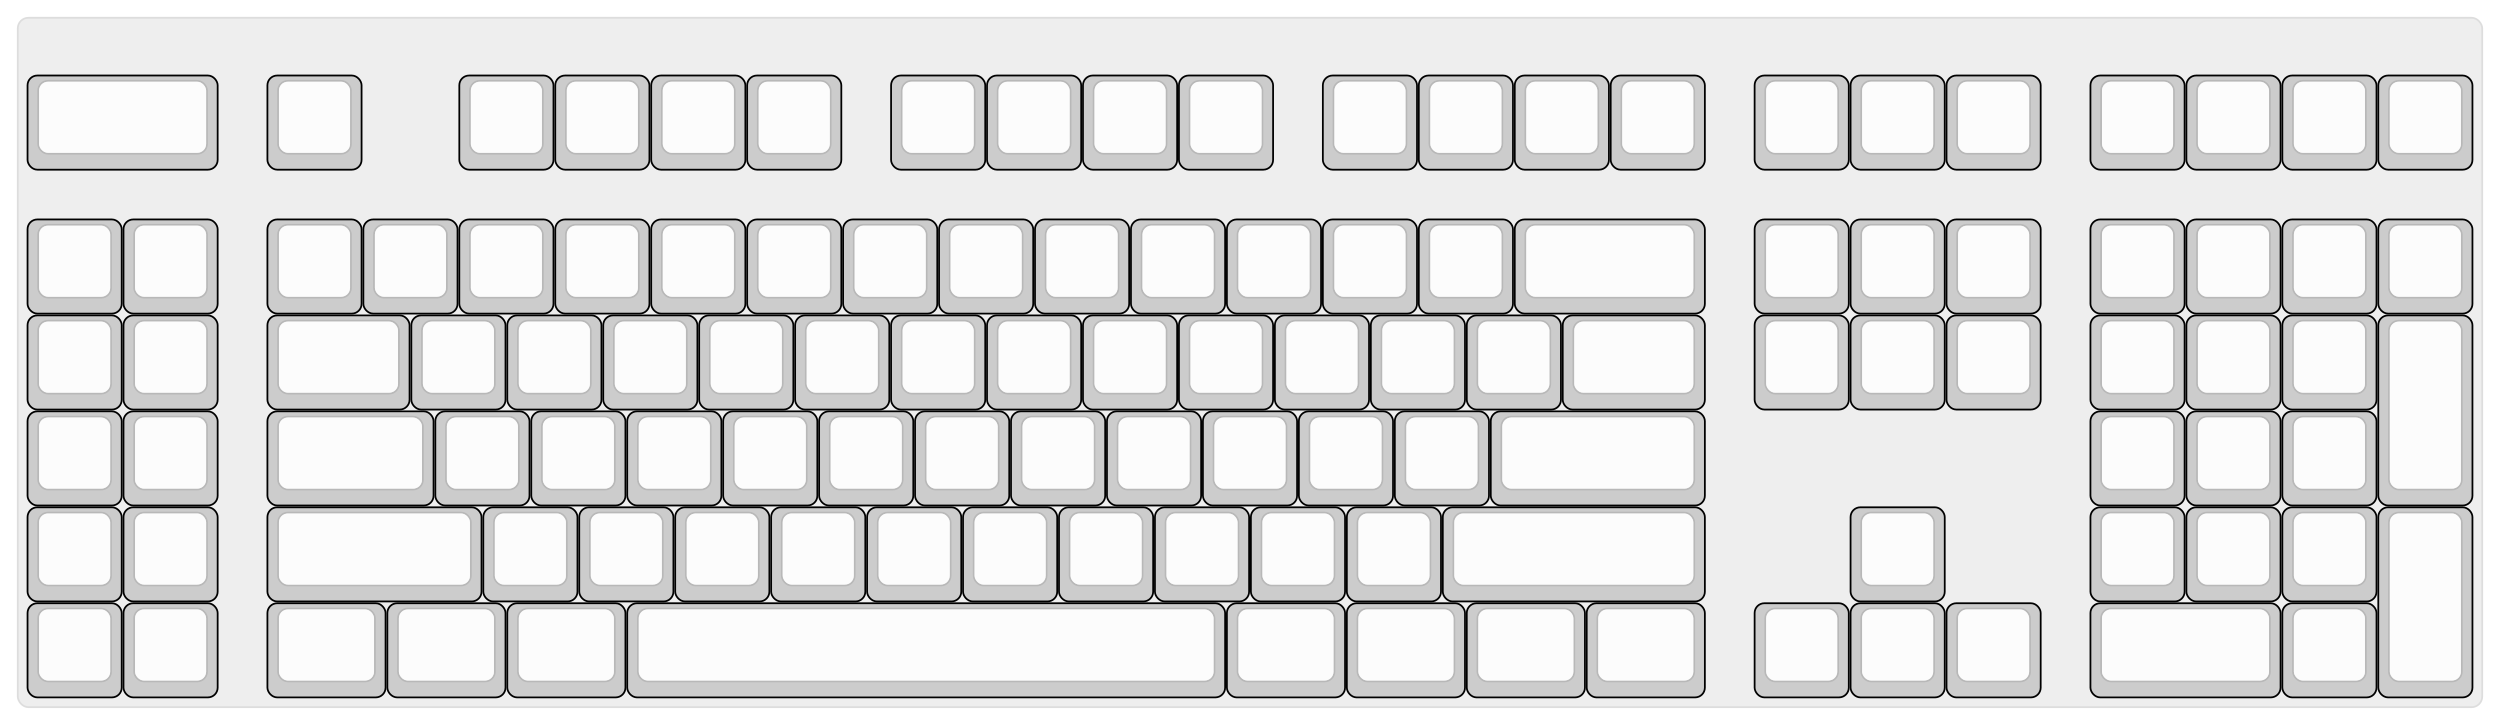 
  <svg width='1407px'
       height='408px'
       viewBox='0 0 1407 408'
       xmlns='http://www.w3.org/2000/svg'
       xmlns:xlink="http://www.w3.org/1999/xlink">

    <style type='text/css'>
    .keycap .border { stroke: black; stroke-width: 2; }
    .keycap .inner.border { stroke: rgba(0,0,0,.1); }
    </style>
    <defs>
      <linearGradient id="DCS">
        <stop offset="0%" stop-color="black" stop-opacity="0"/>
        <stop offset="40%" stop-color="black" stop-opacity="0.1"/>
        <stop offset="60%" stop-color="black" stop-opacity="0.1"/>
        <stop offset="100%" stop-color="black" stop-opacity="0"/>
      </linearGradient>
      <linearGradient id="SPACE" x1="0%" x2="0%" y1="0%" y2="100%">
        <stop offset="0%" stop-color="black" stop-opacity="0.1"/>
        <stop offset="20%" stop-color="black" stop-opacity="0.0"/>
        <stop offset="40%" stop-color="black" stop-opacity="0.0"/>
        <stop offset="100%" stop-color="black" stop-opacity="0.1"/>
      </linearGradient>
      <radialGradient id="DSA">
        <stop offset="0%" stop-color="black" stop-opacity="0.1"/>
        <stop offset="10%" stop-color="black" stop-opacity="0.1"/>
        <stop offset="100%" stop-color="black" stop-opacity="0"/>
      </radialGradient>
      <radialGradient id="SA" xlink:href="#DSA" />
    </defs>

    <g transform='translate(10,10)'>
      <rect width="1387" height="388"
            stroke="#ddd" stroke-width="1" fill="#eeeeee" rx="6"/>
      <g transform='translate(5,5)'>
        
  <g class='  keycap'
  >

  
    <!-- Outer Border -->
    <rect x="1" y="28"
          width="106" height="52"
          rx="5" fill="#cccccc" class="outer border"/>
    
    <!-- Outer Fill -->
    <rect x="1" y="28"
          width="106" height="52"
          rx="5" fill="#cccccc"/>
    

    
      <!-- Inner Border -->
      <rect x="7" y="31"
            width="94" height="40"
            rx="5" fill="#fcfcfc" class="inner border"/>
      
      <!-- Inner Fill -->
      <rect x="7" y="31"
            width="94" height="40"
            rx="5" fill="#fcfcfc"/>
      
      

     
   
  </g>

  <g class='  keycap'
  >

  
    <!-- Outer Border -->
    <rect x="136" y="28"
          width="52" height="52"
          rx="5" fill="#cccccc" class="outer border"/>
    
    <!-- Outer Fill -->
    <rect x="136" y="28"
          width="52" height="52"
          rx="5" fill="#cccccc"/>
    

    
      <!-- Inner Border -->
      <rect x="142" y="31"
            width="40" height="40"
            rx="5" fill="#fcfcfc" class="inner border"/>
      
      <!-- Inner Fill -->
      <rect x="142" y="31"
            width="40" height="40"
            rx="5" fill="#fcfcfc"/>
      
      

     
   
  </g>

  <g class='  keycap'
  >

  
    <!-- Outer Border -->
    <rect x="244" y="28"
          width="52" height="52"
          rx="5" fill="#cccccc" class="outer border"/>
    
    <!-- Outer Fill -->
    <rect x="244" y="28"
          width="52" height="52"
          rx="5" fill="#cccccc"/>
    

    
      <!-- Inner Border -->
      <rect x="250" y="31"
            width="40" height="40"
            rx="5" fill="#fcfcfc" class="inner border"/>
      
      <!-- Inner Fill -->
      <rect x="250" y="31"
            width="40" height="40"
            rx="5" fill="#fcfcfc"/>
      
      

     
   
  </g>

  <g class='  keycap'
  >

  
    <!-- Outer Border -->
    <rect x="298" y="28"
          width="52" height="52"
          rx="5" fill="#cccccc" class="outer border"/>
    
    <!-- Outer Fill -->
    <rect x="298" y="28"
          width="52" height="52"
          rx="5" fill="#cccccc"/>
    

    
      <!-- Inner Border -->
      <rect x="304" y="31"
            width="40" height="40"
            rx="5" fill="#fcfcfc" class="inner border"/>
      
      <!-- Inner Fill -->
      <rect x="304" y="31"
            width="40" height="40"
            rx="5" fill="#fcfcfc"/>
      
      

     
   
  </g>

  <g class='  keycap'
  >

  
    <!-- Outer Border -->
    <rect x="352" y="28"
          width="52" height="52"
          rx="5" fill="#cccccc" class="outer border"/>
    
    <!-- Outer Fill -->
    <rect x="352" y="28"
          width="52" height="52"
          rx="5" fill="#cccccc"/>
    

    
      <!-- Inner Border -->
      <rect x="358" y="31"
            width="40" height="40"
            rx="5" fill="#fcfcfc" class="inner border"/>
      
      <!-- Inner Fill -->
      <rect x="358" y="31"
            width="40" height="40"
            rx="5" fill="#fcfcfc"/>
      
      

     
   
  </g>

  <g class='  keycap'
  >

  
    <!-- Outer Border -->
    <rect x="406" y="28"
          width="52" height="52"
          rx="5" fill="#cccccc" class="outer border"/>
    
    <!-- Outer Fill -->
    <rect x="406" y="28"
          width="52" height="52"
          rx="5" fill="#cccccc"/>
    

    
      <!-- Inner Border -->
      <rect x="412" y="31"
            width="40" height="40"
            rx="5" fill="#fcfcfc" class="inner border"/>
      
      <!-- Inner Fill -->
      <rect x="412" y="31"
            width="40" height="40"
            rx="5" fill="#fcfcfc"/>
      
      

     
   
  </g>

  <g class='  keycap'
  >

  
    <!-- Outer Border -->
    <rect x="487" y="28"
          width="52" height="52"
          rx="5" fill="#cccccc" class="outer border"/>
    
    <!-- Outer Fill -->
    <rect x="487" y="28"
          width="52" height="52"
          rx="5" fill="#cccccc"/>
    

    
      <!-- Inner Border -->
      <rect x="493" y="31"
            width="40" height="40"
            rx="5" fill="#fcfcfc" class="inner border"/>
      
      <!-- Inner Fill -->
      <rect x="493" y="31"
            width="40" height="40"
            rx="5" fill="#fcfcfc"/>
      
      

     
   
  </g>

  <g class='  keycap'
  >

  
    <!-- Outer Border -->
    <rect x="541" y="28"
          width="52" height="52"
          rx="5" fill="#cccccc" class="outer border"/>
    
    <!-- Outer Fill -->
    <rect x="541" y="28"
          width="52" height="52"
          rx="5" fill="#cccccc"/>
    

    
      <!-- Inner Border -->
      <rect x="547" y="31"
            width="40" height="40"
            rx="5" fill="#fcfcfc" class="inner border"/>
      
      <!-- Inner Fill -->
      <rect x="547" y="31"
            width="40" height="40"
            rx="5" fill="#fcfcfc"/>
      
      

     
   
  </g>

  <g class='  keycap'
  >

  
    <!-- Outer Border -->
    <rect x="595" y="28"
          width="52" height="52"
          rx="5" fill="#cccccc" class="outer border"/>
    
    <!-- Outer Fill -->
    <rect x="595" y="28"
          width="52" height="52"
          rx="5" fill="#cccccc"/>
    

    
      <!-- Inner Border -->
      <rect x="601" y="31"
            width="40" height="40"
            rx="5" fill="#fcfcfc" class="inner border"/>
      
      <!-- Inner Fill -->
      <rect x="601" y="31"
            width="40" height="40"
            rx="5" fill="#fcfcfc"/>
      
      

     
   
  </g>

  <g class='  keycap'
  >

  
    <!-- Outer Border -->
    <rect x="649" y="28"
          width="52" height="52"
          rx="5" fill="#cccccc" class="outer border"/>
    
    <!-- Outer Fill -->
    <rect x="649" y="28"
          width="52" height="52"
          rx="5" fill="#cccccc"/>
    

    
      <!-- Inner Border -->
      <rect x="655" y="31"
            width="40" height="40"
            rx="5" fill="#fcfcfc" class="inner border"/>
      
      <!-- Inner Fill -->
      <rect x="655" y="31"
            width="40" height="40"
            rx="5" fill="#fcfcfc"/>
      
      

     
   
  </g>

  <g class='  keycap'
  >

  
    <!-- Outer Border -->
    <rect x="730" y="28"
          width="52" height="52"
          rx="5" fill="#cccccc" class="outer border"/>
    
    <!-- Outer Fill -->
    <rect x="730" y="28"
          width="52" height="52"
          rx="5" fill="#cccccc"/>
    

    
      <!-- Inner Border -->
      <rect x="736" y="31"
            width="40" height="40"
            rx="5" fill="#fcfcfc" class="inner border"/>
      
      <!-- Inner Fill -->
      <rect x="736" y="31"
            width="40" height="40"
            rx="5" fill="#fcfcfc"/>
      
      

     
   
  </g>

  <g class='  keycap'
  >

  
    <!-- Outer Border -->
    <rect x="784" y="28"
          width="52" height="52"
          rx="5" fill="#cccccc" class="outer border"/>
    
    <!-- Outer Fill -->
    <rect x="784" y="28"
          width="52" height="52"
          rx="5" fill="#cccccc"/>
    

    
      <!-- Inner Border -->
      <rect x="790" y="31"
            width="40" height="40"
            rx="5" fill="#fcfcfc" class="inner border"/>
      
      <!-- Inner Fill -->
      <rect x="790" y="31"
            width="40" height="40"
            rx="5" fill="#fcfcfc"/>
      
      

     
   
  </g>

  <g class='  keycap'
  >

  
    <!-- Outer Border -->
    <rect x="838" y="28"
          width="52" height="52"
          rx="5" fill="#cccccc" class="outer border"/>
    
    <!-- Outer Fill -->
    <rect x="838" y="28"
          width="52" height="52"
          rx="5" fill="#cccccc"/>
    

    
      <!-- Inner Border -->
      <rect x="844" y="31"
            width="40" height="40"
            rx="5" fill="#fcfcfc" class="inner border"/>
      
      <!-- Inner Fill -->
      <rect x="844" y="31"
            width="40" height="40"
            rx="5" fill="#fcfcfc"/>
      
      

     
   
  </g>

  <g class='  keycap'
  >

  
    <!-- Outer Border -->
    <rect x="892" y="28"
          width="52" height="52"
          rx="5" fill="#cccccc" class="outer border"/>
    
    <!-- Outer Fill -->
    <rect x="892" y="28"
          width="52" height="52"
          rx="5" fill="#cccccc"/>
    

    
      <!-- Inner Border -->
      <rect x="898" y="31"
            width="40" height="40"
            rx="5" fill="#fcfcfc" class="inner border"/>
      
      <!-- Inner Fill -->
      <rect x="898" y="31"
            width="40" height="40"
            rx="5" fill="#fcfcfc"/>
      
      

     
   
  </g>

  <g class='  keycap'
  >

  
    <!-- Outer Border -->
    <rect x="973" y="28"
          width="52" height="52"
          rx="5" fill="#cccccc" class="outer border"/>
    
    <!-- Outer Fill -->
    <rect x="973" y="28"
          width="52" height="52"
          rx="5" fill="#cccccc"/>
    

    
      <!-- Inner Border -->
      <rect x="979" y="31"
            width="40" height="40"
            rx="5" fill="#fcfcfc" class="inner border"/>
      
      <!-- Inner Fill -->
      <rect x="979" y="31"
            width="40" height="40"
            rx="5" fill="#fcfcfc"/>
      
      

     
   
  </g>

  <g class='  keycap'
  >

  
    <!-- Outer Border -->
    <rect x="1027" y="28"
          width="52" height="52"
          rx="5" fill="#cccccc" class="outer border"/>
    
    <!-- Outer Fill -->
    <rect x="1027" y="28"
          width="52" height="52"
          rx="5" fill="#cccccc"/>
    

    
      <!-- Inner Border -->
      <rect x="1033" y="31"
            width="40" height="40"
            rx="5" fill="#fcfcfc" class="inner border"/>
      
      <!-- Inner Fill -->
      <rect x="1033" y="31"
            width="40" height="40"
            rx="5" fill="#fcfcfc"/>
      
      

     
   
  </g>

  <g class='  keycap'
  >

  
    <!-- Outer Border -->
    <rect x="1081" y="28"
          width="52" height="52"
          rx="5" fill="#cccccc" class="outer border"/>
    
    <!-- Outer Fill -->
    <rect x="1081" y="28"
          width="52" height="52"
          rx="5" fill="#cccccc"/>
    

    
      <!-- Inner Border -->
      <rect x="1087" y="31"
            width="40" height="40"
            rx="5" fill="#fcfcfc" class="inner border"/>
      
      <!-- Inner Fill -->
      <rect x="1087" y="31"
            width="40" height="40"
            rx="5" fill="#fcfcfc"/>
      
      

     
   
  </g>

  <g class='  keycap'
  >

  
    <!-- Outer Border -->
    <rect x="1162" y="28"
          width="52" height="52"
          rx="5" fill="#cccccc" class="outer border"/>
    
    <!-- Outer Fill -->
    <rect x="1162" y="28"
          width="52" height="52"
          rx="5" fill="#cccccc"/>
    

    
      <!-- Inner Border -->
      <rect x="1168" y="31"
            width="40" height="40"
            rx="5" fill="#fcfcfc" class="inner border"/>
      
      <!-- Inner Fill -->
      <rect x="1168" y="31"
            width="40" height="40"
            rx="5" fill="#fcfcfc"/>
      
      

     
   
  </g>

  <g class='  keycap'
  >

  
    <!-- Outer Border -->
    <rect x="1216" y="28"
          width="52" height="52"
          rx="5" fill="#cccccc" class="outer border"/>
    
    <!-- Outer Fill -->
    <rect x="1216" y="28"
          width="52" height="52"
          rx="5" fill="#cccccc"/>
    

    
      <!-- Inner Border -->
      <rect x="1222" y="31"
            width="40" height="40"
            rx="5" fill="#fcfcfc" class="inner border"/>
      
      <!-- Inner Fill -->
      <rect x="1222" y="31"
            width="40" height="40"
            rx="5" fill="#fcfcfc"/>
      
      

     
   
  </g>

  <g class='  keycap'
  >

  
    <!-- Outer Border -->
    <rect x="1270" y="28"
          width="52" height="52"
          rx="5" fill="#cccccc" class="outer border"/>
    
    <!-- Outer Fill -->
    <rect x="1270" y="28"
          width="52" height="52"
          rx="5" fill="#cccccc"/>
    

    
      <!-- Inner Border -->
      <rect x="1276" y="31"
            width="40" height="40"
            rx="5" fill="#fcfcfc" class="inner border"/>
      
      <!-- Inner Fill -->
      <rect x="1276" y="31"
            width="40" height="40"
            rx="5" fill="#fcfcfc"/>
      
      

     
   
  </g>

  <g class='  keycap'
  >

  
    <!-- Outer Border -->
    <rect x="1324" y="28"
          width="52" height="52"
          rx="5" fill="#cccccc" class="outer border"/>
    
    <!-- Outer Fill -->
    <rect x="1324" y="28"
          width="52" height="52"
          rx="5" fill="#cccccc"/>
    

    
      <!-- Inner Border -->
      <rect x="1330" y="31"
            width="40" height="40"
            rx="5" fill="#fcfcfc" class="inner border"/>
      
      <!-- Inner Fill -->
      <rect x="1330" y="31"
            width="40" height="40"
            rx="5" fill="#fcfcfc"/>
      
      

     
   
  </g>

  <g class='  keycap'
  >

  
    <!-- Outer Border -->
    <rect x="1" y="109"
          width="52" height="52"
          rx="5" fill="#cccccc" class="outer border"/>
    
    <!-- Outer Fill -->
    <rect x="1" y="109"
          width="52" height="52"
          rx="5" fill="#cccccc"/>
    

    
      <!-- Inner Border -->
      <rect x="7" y="112"
            width="40" height="40"
            rx="5" fill="#fcfcfc" class="inner border"/>
      
      <!-- Inner Fill -->
      <rect x="7" y="112"
            width="40" height="40"
            rx="5" fill="#fcfcfc"/>
      
      

     
   
  </g>

  <g class='  keycap'
  >

  
    <!-- Outer Border -->
    <rect x="55" y="109"
          width="52" height="52"
          rx="5" fill="#cccccc" class="outer border"/>
    
    <!-- Outer Fill -->
    <rect x="55" y="109"
          width="52" height="52"
          rx="5" fill="#cccccc"/>
    

    
      <!-- Inner Border -->
      <rect x="61" y="112"
            width="40" height="40"
            rx="5" fill="#fcfcfc" class="inner border"/>
      
      <!-- Inner Fill -->
      <rect x="61" y="112"
            width="40" height="40"
            rx="5" fill="#fcfcfc"/>
      
      

     
   
  </g>

  <g class='  keycap'
  >

  
    <!-- Outer Border -->
    <rect x="136" y="109"
          width="52" height="52"
          rx="5" fill="#cccccc" class="outer border"/>
    
    <!-- Outer Fill -->
    <rect x="136" y="109"
          width="52" height="52"
          rx="5" fill="#cccccc"/>
    

    
      <!-- Inner Border -->
      <rect x="142" y="112"
            width="40" height="40"
            rx="5" fill="#fcfcfc" class="inner border"/>
      
      <!-- Inner Fill -->
      <rect x="142" y="112"
            width="40" height="40"
            rx="5" fill="#fcfcfc"/>
      
      

     
   
  </g>

  <g class='  keycap'
  >

  
    <!-- Outer Border -->
    <rect x="190" y="109"
          width="52" height="52"
          rx="5" fill="#cccccc" class="outer border"/>
    
    <!-- Outer Fill -->
    <rect x="190" y="109"
          width="52" height="52"
          rx="5" fill="#cccccc"/>
    

    
      <!-- Inner Border -->
      <rect x="196" y="112"
            width="40" height="40"
            rx="5" fill="#fcfcfc" class="inner border"/>
      
      <!-- Inner Fill -->
      <rect x="196" y="112"
            width="40" height="40"
            rx="5" fill="#fcfcfc"/>
      
      

     
   
  </g>

  <g class='  keycap'
  >

  
    <!-- Outer Border -->
    <rect x="244" y="109"
          width="52" height="52"
          rx="5" fill="#cccccc" class="outer border"/>
    
    <!-- Outer Fill -->
    <rect x="244" y="109"
          width="52" height="52"
          rx="5" fill="#cccccc"/>
    

    
      <!-- Inner Border -->
      <rect x="250" y="112"
            width="40" height="40"
            rx="5" fill="#fcfcfc" class="inner border"/>
      
      <!-- Inner Fill -->
      <rect x="250" y="112"
            width="40" height="40"
            rx="5" fill="#fcfcfc"/>
      
      

     
   
  </g>

  <g class='  keycap'
  >

  
    <!-- Outer Border -->
    <rect x="298" y="109"
          width="52" height="52"
          rx="5" fill="#cccccc" class="outer border"/>
    
    <!-- Outer Fill -->
    <rect x="298" y="109"
          width="52" height="52"
          rx="5" fill="#cccccc"/>
    

    
      <!-- Inner Border -->
      <rect x="304" y="112"
            width="40" height="40"
            rx="5" fill="#fcfcfc" class="inner border"/>
      
      <!-- Inner Fill -->
      <rect x="304" y="112"
            width="40" height="40"
            rx="5" fill="#fcfcfc"/>
      
      

     
   
  </g>

  <g class='  keycap'
  >

  
    <!-- Outer Border -->
    <rect x="352" y="109"
          width="52" height="52"
          rx="5" fill="#cccccc" class="outer border"/>
    
    <!-- Outer Fill -->
    <rect x="352" y="109"
          width="52" height="52"
          rx="5" fill="#cccccc"/>
    

    
      <!-- Inner Border -->
      <rect x="358" y="112"
            width="40" height="40"
            rx="5" fill="#fcfcfc" class="inner border"/>
      
      <!-- Inner Fill -->
      <rect x="358" y="112"
            width="40" height="40"
            rx="5" fill="#fcfcfc"/>
      
      

     
   
  </g>

  <g class='  keycap'
  >

  
    <!-- Outer Border -->
    <rect x="406" y="109"
          width="52" height="52"
          rx="5" fill="#cccccc" class="outer border"/>
    
    <!-- Outer Fill -->
    <rect x="406" y="109"
          width="52" height="52"
          rx="5" fill="#cccccc"/>
    

    
      <!-- Inner Border -->
      <rect x="412" y="112"
            width="40" height="40"
            rx="5" fill="#fcfcfc" class="inner border"/>
      
      <!-- Inner Fill -->
      <rect x="412" y="112"
            width="40" height="40"
            rx="5" fill="#fcfcfc"/>
      
      

     
   
  </g>

  <g class='  keycap'
  >

  
    <!-- Outer Border -->
    <rect x="460" y="109"
          width="52" height="52"
          rx="5" fill="#cccccc" class="outer border"/>
    
    <!-- Outer Fill -->
    <rect x="460" y="109"
          width="52" height="52"
          rx="5" fill="#cccccc"/>
    

    
      <!-- Inner Border -->
      <rect x="466" y="112"
            width="40" height="40"
            rx="5" fill="#fcfcfc" class="inner border"/>
      
      <!-- Inner Fill -->
      <rect x="466" y="112"
            width="40" height="40"
            rx="5" fill="#fcfcfc"/>
      
      

     
   
  </g>

  <g class='  keycap'
  >

  
    <!-- Outer Border -->
    <rect x="514" y="109"
          width="52" height="52"
          rx="5" fill="#cccccc" class="outer border"/>
    
    <!-- Outer Fill -->
    <rect x="514" y="109"
          width="52" height="52"
          rx="5" fill="#cccccc"/>
    

    
      <!-- Inner Border -->
      <rect x="520" y="112"
            width="40" height="40"
            rx="5" fill="#fcfcfc" class="inner border"/>
      
      <!-- Inner Fill -->
      <rect x="520" y="112"
            width="40" height="40"
            rx="5" fill="#fcfcfc"/>
      
      

     
   
  </g>

  <g class='  keycap'
  >

  
    <!-- Outer Border -->
    <rect x="568" y="109"
          width="52" height="52"
          rx="5" fill="#cccccc" class="outer border"/>
    
    <!-- Outer Fill -->
    <rect x="568" y="109"
          width="52" height="52"
          rx="5" fill="#cccccc"/>
    

    
      <!-- Inner Border -->
      <rect x="574" y="112"
            width="40" height="40"
            rx="5" fill="#fcfcfc" class="inner border"/>
      
      <!-- Inner Fill -->
      <rect x="574" y="112"
            width="40" height="40"
            rx="5" fill="#fcfcfc"/>
      
      

     
   
  </g>

  <g class='  keycap'
  >

  
    <!-- Outer Border -->
    <rect x="622" y="109"
          width="52" height="52"
          rx="5" fill="#cccccc" class="outer border"/>
    
    <!-- Outer Fill -->
    <rect x="622" y="109"
          width="52" height="52"
          rx="5" fill="#cccccc"/>
    

    
      <!-- Inner Border -->
      <rect x="628" y="112"
            width="40" height="40"
            rx="5" fill="#fcfcfc" class="inner border"/>
      
      <!-- Inner Fill -->
      <rect x="628" y="112"
            width="40" height="40"
            rx="5" fill="#fcfcfc"/>
      
      

     
   
  </g>

  <g class='  keycap'
  >

  
    <!-- Outer Border -->
    <rect x="676" y="109"
          width="52" height="52"
          rx="5" fill="#cccccc" class="outer border"/>
    
    <!-- Outer Fill -->
    <rect x="676" y="109"
          width="52" height="52"
          rx="5" fill="#cccccc"/>
    

    
      <!-- Inner Border -->
      <rect x="682" y="112"
            width="40" height="40"
            rx="5" fill="#fcfcfc" class="inner border"/>
      
      <!-- Inner Fill -->
      <rect x="682" y="112"
            width="40" height="40"
            rx="5" fill="#fcfcfc"/>
      
      

     
   
  </g>

  <g class='  keycap'
  >

  
    <!-- Outer Border -->
    <rect x="730" y="109"
          width="52" height="52"
          rx="5" fill="#cccccc" class="outer border"/>
    
    <!-- Outer Fill -->
    <rect x="730" y="109"
          width="52" height="52"
          rx="5" fill="#cccccc"/>
    

    
      <!-- Inner Border -->
      <rect x="736" y="112"
            width="40" height="40"
            rx="5" fill="#fcfcfc" class="inner border"/>
      
      <!-- Inner Fill -->
      <rect x="736" y="112"
            width="40" height="40"
            rx="5" fill="#fcfcfc"/>
      
      

     
   
  </g>

  <g class='  keycap'
  >

  
    <!-- Outer Border -->
    <rect x="784" y="109"
          width="52" height="52"
          rx="5" fill="#cccccc" class="outer border"/>
    
    <!-- Outer Fill -->
    <rect x="784" y="109"
          width="52" height="52"
          rx="5" fill="#cccccc"/>
    

    
      <!-- Inner Border -->
      <rect x="790" y="112"
            width="40" height="40"
            rx="5" fill="#fcfcfc" class="inner border"/>
      
      <!-- Inner Fill -->
      <rect x="790" y="112"
            width="40" height="40"
            rx="5" fill="#fcfcfc"/>
      
      

     
   
  </g>

  <g class='  keycap'
  >

  
    <!-- Outer Border -->
    <rect x="838" y="109"
          width="106" height="52"
          rx="5" fill="#cccccc" class="outer border"/>
    
    <!-- Outer Fill -->
    <rect x="838" y="109"
          width="106" height="52"
          rx="5" fill="#cccccc"/>
    

    
      <!-- Inner Border -->
      <rect x="844" y="112"
            width="94" height="40"
            rx="5" fill="#fcfcfc" class="inner border"/>
      
      <!-- Inner Fill -->
      <rect x="844" y="112"
            width="94" height="40"
            rx="5" fill="#fcfcfc"/>
      
      

     
   
  </g>

  <g class='  keycap'
  >

  
    <!-- Outer Border -->
    <rect x="973" y="109"
          width="52" height="52"
          rx="5" fill="#cccccc" class="outer border"/>
    
    <!-- Outer Fill -->
    <rect x="973" y="109"
          width="52" height="52"
          rx="5" fill="#cccccc"/>
    

    
      <!-- Inner Border -->
      <rect x="979" y="112"
            width="40" height="40"
            rx="5" fill="#fcfcfc" class="inner border"/>
      
      <!-- Inner Fill -->
      <rect x="979" y="112"
            width="40" height="40"
            rx="5" fill="#fcfcfc"/>
      
      

     
   
  </g>

  <g class='  keycap'
  >

  
    <!-- Outer Border -->
    <rect x="1027" y="109"
          width="52" height="52"
          rx="5" fill="#cccccc" class="outer border"/>
    
    <!-- Outer Fill -->
    <rect x="1027" y="109"
          width="52" height="52"
          rx="5" fill="#cccccc"/>
    

    
      <!-- Inner Border -->
      <rect x="1033" y="112"
            width="40" height="40"
            rx="5" fill="#fcfcfc" class="inner border"/>
      
      <!-- Inner Fill -->
      <rect x="1033" y="112"
            width="40" height="40"
            rx="5" fill="#fcfcfc"/>
      
      

     
   
  </g>

  <g class='  keycap'
  >

  
    <!-- Outer Border -->
    <rect x="1081" y="109"
          width="52" height="52"
          rx="5" fill="#cccccc" class="outer border"/>
    
    <!-- Outer Fill -->
    <rect x="1081" y="109"
          width="52" height="52"
          rx="5" fill="#cccccc"/>
    

    
      <!-- Inner Border -->
      <rect x="1087" y="112"
            width="40" height="40"
            rx="5" fill="#fcfcfc" class="inner border"/>
      
      <!-- Inner Fill -->
      <rect x="1087" y="112"
            width="40" height="40"
            rx="5" fill="#fcfcfc"/>
      
      

     
   
  </g>

  <g class='  keycap'
  >

  
    <!-- Outer Border -->
    <rect x="1162" y="109"
          width="52" height="52"
          rx="5" fill="#cccccc" class="outer border"/>
    
    <!-- Outer Fill -->
    <rect x="1162" y="109"
          width="52" height="52"
          rx="5" fill="#cccccc"/>
    

    
      <!-- Inner Border -->
      <rect x="1168" y="112"
            width="40" height="40"
            rx="5" fill="#fcfcfc" class="inner border"/>
      
      <!-- Inner Fill -->
      <rect x="1168" y="112"
            width="40" height="40"
            rx="5" fill="#fcfcfc"/>
      
      

     
   
  </g>

  <g class='  keycap'
  >

  
    <!-- Outer Border -->
    <rect x="1216" y="109"
          width="52" height="52"
          rx="5" fill="#cccccc" class="outer border"/>
    
    <!-- Outer Fill -->
    <rect x="1216" y="109"
          width="52" height="52"
          rx="5" fill="#cccccc"/>
    

    
      <!-- Inner Border -->
      <rect x="1222" y="112"
            width="40" height="40"
            rx="5" fill="#fcfcfc" class="inner border"/>
      
      <!-- Inner Fill -->
      <rect x="1222" y="112"
            width="40" height="40"
            rx="5" fill="#fcfcfc"/>
      
      

     
   
  </g>

  <g class='  keycap'
  >

  
    <!-- Outer Border -->
    <rect x="1270" y="109"
          width="52" height="52"
          rx="5" fill="#cccccc" class="outer border"/>
    
    <!-- Outer Fill -->
    <rect x="1270" y="109"
          width="52" height="52"
          rx="5" fill="#cccccc"/>
    

    
      <!-- Inner Border -->
      <rect x="1276" y="112"
            width="40" height="40"
            rx="5" fill="#fcfcfc" class="inner border"/>
      
      <!-- Inner Fill -->
      <rect x="1276" y="112"
            width="40" height="40"
            rx="5" fill="#fcfcfc"/>
      
      

     
   
  </g>

  <g class='  keycap'
  >

  
    <!-- Outer Border -->
    <rect x="1324" y="109"
          width="52" height="52"
          rx="5" fill="#cccccc" class="outer border"/>
    
    <!-- Outer Fill -->
    <rect x="1324" y="109"
          width="52" height="52"
          rx="5" fill="#cccccc"/>
    

    
      <!-- Inner Border -->
      <rect x="1330" y="112"
            width="40" height="40"
            rx="5" fill="#fcfcfc" class="inner border"/>
      
      <!-- Inner Fill -->
      <rect x="1330" y="112"
            width="40" height="40"
            rx="5" fill="#fcfcfc"/>
      
      

     
   
  </g>

  <g class='  keycap'
  >

  
    <!-- Outer Border -->
    <rect x="1" y="163"
          width="52" height="52"
          rx="5" fill="#cccccc" class="outer border"/>
    
    <!-- Outer Fill -->
    <rect x="1" y="163"
          width="52" height="52"
          rx="5" fill="#cccccc"/>
    

    
      <!-- Inner Border -->
      <rect x="7" y="166"
            width="40" height="40"
            rx="5" fill="#fcfcfc" class="inner border"/>
      
      <!-- Inner Fill -->
      <rect x="7" y="166"
            width="40" height="40"
            rx="5" fill="#fcfcfc"/>
      
      

     
   
  </g>

  <g class='  keycap'
  >

  
    <!-- Outer Border -->
    <rect x="55" y="163"
          width="52" height="52"
          rx="5" fill="#cccccc" class="outer border"/>
    
    <!-- Outer Fill -->
    <rect x="55" y="163"
          width="52" height="52"
          rx="5" fill="#cccccc"/>
    

    
      <!-- Inner Border -->
      <rect x="61" y="166"
            width="40" height="40"
            rx="5" fill="#fcfcfc" class="inner border"/>
      
      <!-- Inner Fill -->
      <rect x="61" y="166"
            width="40" height="40"
            rx="5" fill="#fcfcfc"/>
      
      

     
   
  </g>

  <g class='  keycap'
  >

  
    <!-- Outer Border -->
    <rect x="136" y="163"
          width="79" height="52"
          rx="5" fill="#cccccc" class="outer border"/>
    
    <!-- Outer Fill -->
    <rect x="136" y="163"
          width="79" height="52"
          rx="5" fill="#cccccc"/>
    

    
      <!-- Inner Border -->
      <rect x="142" y="166"
            width="67" height="40"
            rx="5" fill="#fcfcfc" class="inner border"/>
      
      <!-- Inner Fill -->
      <rect x="142" y="166"
            width="67" height="40"
            rx="5" fill="#fcfcfc"/>
      
      

     
   
  </g>

  <g class='  keycap'
  >

  
    <!-- Outer Border -->
    <rect x="217" y="163"
          width="52" height="52"
          rx="5" fill="#cccccc" class="outer border"/>
    
    <!-- Outer Fill -->
    <rect x="217" y="163"
          width="52" height="52"
          rx="5" fill="#cccccc"/>
    

    
      <!-- Inner Border -->
      <rect x="223" y="166"
            width="40" height="40"
            rx="5" fill="#fcfcfc" class="inner border"/>
      
      <!-- Inner Fill -->
      <rect x="223" y="166"
            width="40" height="40"
            rx="5" fill="#fcfcfc"/>
      
      

     
   
  </g>

  <g class='  keycap'
  >

  
    <!-- Outer Border -->
    <rect x="271" y="163"
          width="52" height="52"
          rx="5" fill="#cccccc" class="outer border"/>
    
    <!-- Outer Fill -->
    <rect x="271" y="163"
          width="52" height="52"
          rx="5" fill="#cccccc"/>
    

    
      <!-- Inner Border -->
      <rect x="277" y="166"
            width="40" height="40"
            rx="5" fill="#fcfcfc" class="inner border"/>
      
      <!-- Inner Fill -->
      <rect x="277" y="166"
            width="40" height="40"
            rx="5" fill="#fcfcfc"/>
      
      

     
   
  </g>

  <g class='  keycap'
  >

  
    <!-- Outer Border -->
    <rect x="325" y="163"
          width="52" height="52"
          rx="5" fill="#cccccc" class="outer border"/>
    
    <!-- Outer Fill -->
    <rect x="325" y="163"
          width="52" height="52"
          rx="5" fill="#cccccc"/>
    

    
      <!-- Inner Border -->
      <rect x="331" y="166"
            width="40" height="40"
            rx="5" fill="#fcfcfc" class="inner border"/>
      
      <!-- Inner Fill -->
      <rect x="331" y="166"
            width="40" height="40"
            rx="5" fill="#fcfcfc"/>
      
      

     
   
  </g>

  <g class='  keycap'
  >

  
    <!-- Outer Border -->
    <rect x="379" y="163"
          width="52" height="52"
          rx="5" fill="#cccccc" class="outer border"/>
    
    <!-- Outer Fill -->
    <rect x="379" y="163"
          width="52" height="52"
          rx="5" fill="#cccccc"/>
    

    
      <!-- Inner Border -->
      <rect x="385" y="166"
            width="40" height="40"
            rx="5" fill="#fcfcfc" class="inner border"/>
      
      <!-- Inner Fill -->
      <rect x="385" y="166"
            width="40" height="40"
            rx="5" fill="#fcfcfc"/>
      
      

     
   
  </g>

  <g class='  keycap'
  >

  
    <!-- Outer Border -->
    <rect x="433" y="163"
          width="52" height="52"
          rx="5" fill="#cccccc" class="outer border"/>
    
    <!-- Outer Fill -->
    <rect x="433" y="163"
          width="52" height="52"
          rx="5" fill="#cccccc"/>
    

    
      <!-- Inner Border -->
      <rect x="439" y="166"
            width="40" height="40"
            rx="5" fill="#fcfcfc" class="inner border"/>
      
      <!-- Inner Fill -->
      <rect x="439" y="166"
            width="40" height="40"
            rx="5" fill="#fcfcfc"/>
      
      

     
   
  </g>

  <g class='  keycap'
  >

  
    <!-- Outer Border -->
    <rect x="487" y="163"
          width="52" height="52"
          rx="5" fill="#cccccc" class="outer border"/>
    
    <!-- Outer Fill -->
    <rect x="487" y="163"
          width="52" height="52"
          rx="5" fill="#cccccc"/>
    

    
      <!-- Inner Border -->
      <rect x="493" y="166"
            width="40" height="40"
            rx="5" fill="#fcfcfc" class="inner border"/>
      
      <!-- Inner Fill -->
      <rect x="493" y="166"
            width="40" height="40"
            rx="5" fill="#fcfcfc"/>
      
      

     
   
  </g>

  <g class='  keycap'
  >

  
    <!-- Outer Border -->
    <rect x="541" y="163"
          width="52" height="52"
          rx="5" fill="#cccccc" class="outer border"/>
    
    <!-- Outer Fill -->
    <rect x="541" y="163"
          width="52" height="52"
          rx="5" fill="#cccccc"/>
    

    
      <!-- Inner Border -->
      <rect x="547" y="166"
            width="40" height="40"
            rx="5" fill="#fcfcfc" class="inner border"/>
      
      <!-- Inner Fill -->
      <rect x="547" y="166"
            width="40" height="40"
            rx="5" fill="#fcfcfc"/>
      
      

     
   
  </g>

  <g class='  keycap'
  >

  
    <!-- Outer Border -->
    <rect x="595" y="163"
          width="52" height="52"
          rx="5" fill="#cccccc" class="outer border"/>
    
    <!-- Outer Fill -->
    <rect x="595" y="163"
          width="52" height="52"
          rx="5" fill="#cccccc"/>
    

    
      <!-- Inner Border -->
      <rect x="601" y="166"
            width="40" height="40"
            rx="5" fill="#fcfcfc" class="inner border"/>
      
      <!-- Inner Fill -->
      <rect x="601" y="166"
            width="40" height="40"
            rx="5" fill="#fcfcfc"/>
      
      

     
   
  </g>

  <g class='  keycap'
  >

  
    <!-- Outer Border -->
    <rect x="649" y="163"
          width="52" height="52"
          rx="5" fill="#cccccc" class="outer border"/>
    
    <!-- Outer Fill -->
    <rect x="649" y="163"
          width="52" height="52"
          rx="5" fill="#cccccc"/>
    

    
      <!-- Inner Border -->
      <rect x="655" y="166"
            width="40" height="40"
            rx="5" fill="#fcfcfc" class="inner border"/>
      
      <!-- Inner Fill -->
      <rect x="655" y="166"
            width="40" height="40"
            rx="5" fill="#fcfcfc"/>
      
      

     
   
  </g>

  <g class='  keycap'
  >

  
    <!-- Outer Border -->
    <rect x="703" y="163"
          width="52" height="52"
          rx="5" fill="#cccccc" class="outer border"/>
    
    <!-- Outer Fill -->
    <rect x="703" y="163"
          width="52" height="52"
          rx="5" fill="#cccccc"/>
    

    
      <!-- Inner Border -->
      <rect x="709" y="166"
            width="40" height="40"
            rx="5" fill="#fcfcfc" class="inner border"/>
      
      <!-- Inner Fill -->
      <rect x="709" y="166"
            width="40" height="40"
            rx="5" fill="#fcfcfc"/>
      
      

     
   
  </g>

  <g class='  keycap'
  >

  
    <!-- Outer Border -->
    <rect x="757" y="163"
          width="52" height="52"
          rx="5" fill="#cccccc" class="outer border"/>
    
    <!-- Outer Fill -->
    <rect x="757" y="163"
          width="52" height="52"
          rx="5" fill="#cccccc"/>
    

    
      <!-- Inner Border -->
      <rect x="763" y="166"
            width="40" height="40"
            rx="5" fill="#fcfcfc" class="inner border"/>
      
      <!-- Inner Fill -->
      <rect x="763" y="166"
            width="40" height="40"
            rx="5" fill="#fcfcfc"/>
      
      

     
   
  </g>

  <g class='  keycap'
  >

  
    <!-- Outer Border -->
    <rect x="811" y="163"
          width="52" height="52"
          rx="5" fill="#cccccc" class="outer border"/>
    
    <!-- Outer Fill -->
    <rect x="811" y="163"
          width="52" height="52"
          rx="5" fill="#cccccc"/>
    

    
      <!-- Inner Border -->
      <rect x="817" y="166"
            width="40" height="40"
            rx="5" fill="#fcfcfc" class="inner border"/>
      
      <!-- Inner Fill -->
      <rect x="817" y="166"
            width="40" height="40"
            rx="5" fill="#fcfcfc"/>
      
      

     
   
  </g>

  <g class='  keycap'
  >

  
    <!-- Outer Border -->
    <rect x="865" y="163"
          width="79" height="52"
          rx="5" fill="#cccccc" class="outer border"/>
    
    <!-- Outer Fill -->
    <rect x="865" y="163"
          width="79" height="52"
          rx="5" fill="#cccccc"/>
    

    
      <!-- Inner Border -->
      <rect x="871" y="166"
            width="67" height="40"
            rx="5" fill="#fcfcfc" class="inner border"/>
      
      <!-- Inner Fill -->
      <rect x="871" y="166"
            width="67" height="40"
            rx="5" fill="#fcfcfc"/>
      
      

     
   
  </g>

  <g class='  keycap'
  >

  
    <!-- Outer Border -->
    <rect x="973" y="163"
          width="52" height="52"
          rx="5" fill="#cccccc" class="outer border"/>
    
    <!-- Outer Fill -->
    <rect x="973" y="163"
          width="52" height="52"
          rx="5" fill="#cccccc"/>
    

    
      <!-- Inner Border -->
      <rect x="979" y="166"
            width="40" height="40"
            rx="5" fill="#fcfcfc" class="inner border"/>
      
      <!-- Inner Fill -->
      <rect x="979" y="166"
            width="40" height="40"
            rx="5" fill="#fcfcfc"/>
      
      

     
   
  </g>

  <g class='  keycap'
  >

  
    <!-- Outer Border -->
    <rect x="1027" y="163"
          width="52" height="52"
          rx="5" fill="#cccccc" class="outer border"/>
    
    <!-- Outer Fill -->
    <rect x="1027" y="163"
          width="52" height="52"
          rx="5" fill="#cccccc"/>
    

    
      <!-- Inner Border -->
      <rect x="1033" y="166"
            width="40" height="40"
            rx="5" fill="#fcfcfc" class="inner border"/>
      
      <!-- Inner Fill -->
      <rect x="1033" y="166"
            width="40" height="40"
            rx="5" fill="#fcfcfc"/>
      
      

     
   
  </g>

  <g class='  keycap'
  >

  
    <!-- Outer Border -->
    <rect x="1081" y="163"
          width="52" height="52"
          rx="5" fill="#cccccc" class="outer border"/>
    
    <!-- Outer Fill -->
    <rect x="1081" y="163"
          width="52" height="52"
          rx="5" fill="#cccccc"/>
    

    
      <!-- Inner Border -->
      <rect x="1087" y="166"
            width="40" height="40"
            rx="5" fill="#fcfcfc" class="inner border"/>
      
      <!-- Inner Fill -->
      <rect x="1087" y="166"
            width="40" height="40"
            rx="5" fill="#fcfcfc"/>
      
      

     
   
  </g>

  <g class='  keycap'
  >

  
    <!-- Outer Border -->
    <rect x="1162" y="163"
          width="52" height="52"
          rx="5" fill="#cccccc" class="outer border"/>
    
    <!-- Outer Fill -->
    <rect x="1162" y="163"
          width="52" height="52"
          rx="5" fill="#cccccc"/>
    

    
      <!-- Inner Border -->
      <rect x="1168" y="166"
            width="40" height="40"
            rx="5" fill="#fcfcfc" class="inner border"/>
      
      <!-- Inner Fill -->
      <rect x="1168" y="166"
            width="40" height="40"
            rx="5" fill="#fcfcfc"/>
      
      

     
   
  </g>

  <g class='  keycap'
  >

  
    <!-- Outer Border -->
    <rect x="1216" y="163"
          width="52" height="52"
          rx="5" fill="#cccccc" class="outer border"/>
    
    <!-- Outer Fill -->
    <rect x="1216" y="163"
          width="52" height="52"
          rx="5" fill="#cccccc"/>
    

    
      <!-- Inner Border -->
      <rect x="1222" y="166"
            width="40" height="40"
            rx="5" fill="#fcfcfc" class="inner border"/>
      
      <!-- Inner Fill -->
      <rect x="1222" y="166"
            width="40" height="40"
            rx="5" fill="#fcfcfc"/>
      
      

     
   
  </g>

  <g class='  keycap'
  >

  
    <!-- Outer Border -->
    <rect x="1270" y="163"
          width="52" height="52"
          rx="5" fill="#cccccc" class="outer border"/>
    
    <!-- Outer Fill -->
    <rect x="1270" y="163"
          width="52" height="52"
          rx="5" fill="#cccccc"/>
    

    
      <!-- Inner Border -->
      <rect x="1276" y="166"
            width="40" height="40"
            rx="5" fill="#fcfcfc" class="inner border"/>
      
      <!-- Inner Fill -->
      <rect x="1276" y="166"
            width="40" height="40"
            rx="5" fill="#fcfcfc"/>
      
      

     
   
  </g>

  <g class='  keycap'
  >

  
    <!-- Outer Border -->
    <rect x="1324" y="163"
          width="52" height="106"
          rx="5" fill="#cccccc" class="outer border"/>
    
    <!-- Outer Fill -->
    <rect x="1324" y="163"
          width="52" height="106"
          rx="5" fill="#cccccc"/>
    

    
      <!-- Inner Border -->
      <rect x="1330" y="166"
            width="40" height="94"
            rx="5" fill="#fcfcfc" class="inner border"/>
      
      <!-- Inner Fill -->
      <rect x="1330" y="166"
            width="40" height="94"
            rx="5" fill="#fcfcfc"/>
      
      

     
   
  </g>

  <g class='  keycap'
  >

  
    <!-- Outer Border -->
    <rect x="1" y="217"
          width="52" height="52"
          rx="5" fill="#cccccc" class="outer border"/>
    
    <!-- Outer Fill -->
    <rect x="1" y="217"
          width="52" height="52"
          rx="5" fill="#cccccc"/>
    

    
      <!-- Inner Border -->
      <rect x="7" y="220"
            width="40" height="40"
            rx="5" fill="#fcfcfc" class="inner border"/>
      
      <!-- Inner Fill -->
      <rect x="7" y="220"
            width="40" height="40"
            rx="5" fill="#fcfcfc"/>
      
      

     
   
  </g>

  <g class='  keycap'
  >

  
    <!-- Outer Border -->
    <rect x="55" y="217"
          width="52" height="52"
          rx="5" fill="#cccccc" class="outer border"/>
    
    <!-- Outer Fill -->
    <rect x="55" y="217"
          width="52" height="52"
          rx="5" fill="#cccccc"/>
    

    
      <!-- Inner Border -->
      <rect x="61" y="220"
            width="40" height="40"
            rx="5" fill="#fcfcfc" class="inner border"/>
      
      <!-- Inner Fill -->
      <rect x="61" y="220"
            width="40" height="40"
            rx="5" fill="#fcfcfc"/>
      
      

     
   
  </g>

  <g class='  keycap'
  >

  
    <!-- Outer Border -->
    <rect x="136" y="217"
          width="92.5" height="52"
          rx="5" fill="#cccccc" class="outer border"/>
    
    <!-- Outer Fill -->
    <rect x="136" y="217"
          width="92.5" height="52"
          rx="5" fill="#cccccc"/>
    

    
      <!-- Inner Border -->
      <rect x="142" y="220"
            width="80.5" height="40"
            rx="5" fill="#fcfcfc" class="inner border"/>
      
      <!-- Inner Fill -->
      <rect x="142" y="220"
            width="80.5" height="40"
            rx="5" fill="#fcfcfc"/>
      
      

     
   
  </g>

  <g class='  keycap'
  >

  
    <!-- Outer Border -->
    <rect x="230.5" y="217"
          width="52" height="52"
          rx="5" fill="#cccccc" class="outer border"/>
    
    <!-- Outer Fill -->
    <rect x="230.5" y="217"
          width="52" height="52"
          rx="5" fill="#cccccc"/>
    

    
      <!-- Inner Border -->
      <rect x="236.5" y="220"
            width="40" height="40"
            rx="5" fill="#fcfcfc" class="inner border"/>
      
      <!-- Inner Fill -->
      <rect x="236.5" y="220"
            width="40" height="40"
            rx="5" fill="#fcfcfc"/>
      
      

     
   
  </g>

  <g class='  keycap'
  >

  
    <!-- Outer Border -->
    <rect x="284.5" y="217"
          width="52" height="52"
          rx="5" fill="#cccccc" class="outer border"/>
    
    <!-- Outer Fill -->
    <rect x="284.5" y="217"
          width="52" height="52"
          rx="5" fill="#cccccc"/>
    

    
      <!-- Inner Border -->
      <rect x="290.5" y="220"
            width="40" height="40"
            rx="5" fill="#fcfcfc" class="inner border"/>
      
      <!-- Inner Fill -->
      <rect x="290.5" y="220"
            width="40" height="40"
            rx="5" fill="#fcfcfc"/>
      
      

     
   
  </g>

  <g class='  keycap'
  >

  
    <!-- Outer Border -->
    <rect x="338.5" y="217"
          width="52" height="52"
          rx="5" fill="#cccccc" class="outer border"/>
    
    <!-- Outer Fill -->
    <rect x="338.5" y="217"
          width="52" height="52"
          rx="5" fill="#cccccc"/>
    

    
      <!-- Inner Border -->
      <rect x="344.5" y="220"
            width="40" height="40"
            rx="5" fill="#fcfcfc" class="inner border"/>
      
      <!-- Inner Fill -->
      <rect x="344.5" y="220"
            width="40" height="40"
            rx="5" fill="#fcfcfc"/>
      
      

     
   
  </g>

  <g class='  keycap'
  >

  
    <!-- Outer Border -->
    <rect x="392.5" y="217"
          width="52" height="52"
          rx="5" fill="#cccccc" class="outer border"/>
    
    <!-- Outer Fill -->
    <rect x="392.5" y="217"
          width="52" height="52"
          rx="5" fill="#cccccc"/>
    

    
      <!-- Inner Border -->
      <rect x="398.5" y="220"
            width="40" height="40"
            rx="5" fill="#fcfcfc" class="inner border"/>
      
      <!-- Inner Fill -->
      <rect x="398.5" y="220"
            width="40" height="40"
            rx="5" fill="#fcfcfc"/>
      
      

     
   
  </g>

  <g class='  keycap'
  >

  
    <!-- Outer Border -->
    <rect x="446.5" y="217"
          width="52" height="52"
          rx="5" fill="#cccccc" class="outer border"/>
    
    <!-- Outer Fill -->
    <rect x="446.5" y="217"
          width="52" height="52"
          rx="5" fill="#cccccc"/>
    

    
      <!-- Inner Border -->
      <rect x="452.5" y="220"
            width="40" height="40"
            rx="5" fill="#fcfcfc" class="inner border"/>
      
      <!-- Inner Fill -->
      <rect x="452.5" y="220"
            width="40" height="40"
            rx="5" fill="#fcfcfc"/>
      
      

     
   
  </g>

  <g class='  keycap'
  >

  
    <!-- Outer Border -->
    <rect x="500.5" y="217"
          width="52" height="52"
          rx="5" fill="#cccccc" class="outer border"/>
    
    <!-- Outer Fill -->
    <rect x="500.5" y="217"
          width="52" height="52"
          rx="5" fill="#cccccc"/>
    

    
      <!-- Inner Border -->
      <rect x="506.5" y="220"
            width="40" height="40"
            rx="5" fill="#fcfcfc" class="inner border"/>
      
      <!-- Inner Fill -->
      <rect x="506.5" y="220"
            width="40" height="40"
            rx="5" fill="#fcfcfc"/>
      
      

     
   
  </g>

  <g class='  keycap'
  >

  
    <!-- Outer Border -->
    <rect x="554.5" y="217"
          width="52" height="52"
          rx="5" fill="#cccccc" class="outer border"/>
    
    <!-- Outer Fill -->
    <rect x="554.5" y="217"
          width="52" height="52"
          rx="5" fill="#cccccc"/>
    

    
      <!-- Inner Border -->
      <rect x="560.5" y="220"
            width="40" height="40"
            rx="5" fill="#fcfcfc" class="inner border"/>
      
      <!-- Inner Fill -->
      <rect x="560.5" y="220"
            width="40" height="40"
            rx="5" fill="#fcfcfc"/>
      
      

     
   
  </g>

  <g class='  keycap'
  >

  
    <!-- Outer Border -->
    <rect x="608.5" y="217"
          width="52" height="52"
          rx="5" fill="#cccccc" class="outer border"/>
    
    <!-- Outer Fill -->
    <rect x="608.5" y="217"
          width="52" height="52"
          rx="5" fill="#cccccc"/>
    

    
      <!-- Inner Border -->
      <rect x="614.5" y="220"
            width="40" height="40"
            rx="5" fill="#fcfcfc" class="inner border"/>
      
      <!-- Inner Fill -->
      <rect x="614.5" y="220"
            width="40" height="40"
            rx="5" fill="#fcfcfc"/>
      
      

     
   
  </g>

  <g class='  keycap'
  >

  
    <!-- Outer Border -->
    <rect x="662.5" y="217"
          width="52" height="52"
          rx="5" fill="#cccccc" class="outer border"/>
    
    <!-- Outer Fill -->
    <rect x="662.5" y="217"
          width="52" height="52"
          rx="5" fill="#cccccc"/>
    

    
      <!-- Inner Border -->
      <rect x="668.5" y="220"
            width="40" height="40"
            rx="5" fill="#fcfcfc" class="inner border"/>
      
      <!-- Inner Fill -->
      <rect x="668.5" y="220"
            width="40" height="40"
            rx="5" fill="#fcfcfc"/>
      
      

     
   
  </g>

  <g class='  keycap'
  >

  
    <!-- Outer Border -->
    <rect x="716.5" y="217"
          width="52" height="52"
          rx="5" fill="#cccccc" class="outer border"/>
    
    <!-- Outer Fill -->
    <rect x="716.5" y="217"
          width="52" height="52"
          rx="5" fill="#cccccc"/>
    

    
      <!-- Inner Border -->
      <rect x="722.5" y="220"
            width="40" height="40"
            rx="5" fill="#fcfcfc" class="inner border"/>
      
      <!-- Inner Fill -->
      <rect x="722.5" y="220"
            width="40" height="40"
            rx="5" fill="#fcfcfc"/>
      
      

     
   
  </g>

  <g class='  keycap'
  >

  
    <!-- Outer Border -->
    <rect x="770.5" y="217"
          width="52" height="52"
          rx="5" fill="#cccccc" class="outer border"/>
    
    <!-- Outer Fill -->
    <rect x="770.5" y="217"
          width="52" height="52"
          rx="5" fill="#cccccc"/>
    

    
      <!-- Inner Border -->
      <rect x="776.5" y="220"
            width="40" height="40"
            rx="5" fill="#fcfcfc" class="inner border"/>
      
      <!-- Inner Fill -->
      <rect x="776.5" y="220"
            width="40" height="40"
            rx="5" fill="#fcfcfc"/>
      
      

     
   
  </g>

  <g class='  keycap'
  >

  
    <!-- Outer Border -->
    <rect x="824.5" y="217"
          width="119.5" height="52"
          rx="5" fill="#cccccc" class="outer border"/>
    
    <!-- Outer Fill -->
    <rect x="824.5" y="217"
          width="119.5" height="52"
          rx="5" fill="#cccccc"/>
    

    
      <!-- Inner Border -->
      <rect x="830.5" y="220"
            width="107.5" height="40"
            rx="5" fill="#fcfcfc" class="inner border"/>
      
      <!-- Inner Fill -->
      <rect x="830.5" y="220"
            width="107.5" height="40"
            rx="5" fill="#fcfcfc"/>
      
      

     
   
  </g>

  <g class='  keycap'
  >

  
    <!-- Outer Border -->
    <rect x="1162" y="217"
          width="52" height="52"
          rx="5" fill="#cccccc" class="outer border"/>
    
    <!-- Outer Fill -->
    <rect x="1162" y="217"
          width="52" height="52"
          rx="5" fill="#cccccc"/>
    

    
      <!-- Inner Border -->
      <rect x="1168" y="220"
            width="40" height="40"
            rx="5" fill="#fcfcfc" class="inner border"/>
      
      <!-- Inner Fill -->
      <rect x="1168" y="220"
            width="40" height="40"
            rx="5" fill="#fcfcfc"/>
      
      

     
   
  </g>

  <g class='  keycap'
  >

  
    <!-- Outer Border -->
    <rect x="1216" y="217"
          width="52" height="52"
          rx="5" fill="#cccccc" class="outer border"/>
    
    <!-- Outer Fill -->
    <rect x="1216" y="217"
          width="52" height="52"
          rx="5" fill="#cccccc"/>
    

    
      <!-- Inner Border -->
      <rect x="1222" y="220"
            width="40" height="40"
            rx="5" fill="#fcfcfc" class="inner border"/>
      
      <!-- Inner Fill -->
      <rect x="1222" y="220"
            width="40" height="40"
            rx="5" fill="#fcfcfc"/>
      
      

     
   
  </g>

  <g class='  keycap'
  >

  
    <!-- Outer Border -->
    <rect x="1270" y="217"
          width="52" height="52"
          rx="5" fill="#cccccc" class="outer border"/>
    
    <!-- Outer Fill -->
    <rect x="1270" y="217"
          width="52" height="52"
          rx="5" fill="#cccccc"/>
    

    
      <!-- Inner Border -->
      <rect x="1276" y="220"
            width="40" height="40"
            rx="5" fill="#fcfcfc" class="inner border"/>
      
      <!-- Inner Fill -->
      <rect x="1276" y="220"
            width="40" height="40"
            rx="5" fill="#fcfcfc"/>
      
      

     
   
  </g>

  <g class='  keycap'
  >

  
    <!-- Outer Border -->
    <rect x="1" y="271"
          width="52" height="52"
          rx="5" fill="#cccccc" class="outer border"/>
    
    <!-- Outer Fill -->
    <rect x="1" y="271"
          width="52" height="52"
          rx="5" fill="#cccccc"/>
    

    
      <!-- Inner Border -->
      <rect x="7" y="274"
            width="40" height="40"
            rx="5" fill="#fcfcfc" class="inner border"/>
      
      <!-- Inner Fill -->
      <rect x="7" y="274"
            width="40" height="40"
            rx="5" fill="#fcfcfc"/>
      
      

     
   
  </g>

  <g class='  keycap'
  >

  
    <!-- Outer Border -->
    <rect x="55" y="271"
          width="52" height="52"
          rx="5" fill="#cccccc" class="outer border"/>
    
    <!-- Outer Fill -->
    <rect x="55" y="271"
          width="52" height="52"
          rx="5" fill="#cccccc"/>
    

    
      <!-- Inner Border -->
      <rect x="61" y="274"
            width="40" height="40"
            rx="5" fill="#fcfcfc" class="inner border"/>
      
      <!-- Inner Fill -->
      <rect x="61" y="274"
            width="40" height="40"
            rx="5" fill="#fcfcfc"/>
      
      

     
   
  </g>

  <g class='  keycap'
  >

  
    <!-- Outer Border -->
    <rect x="136" y="271"
          width="119.5" height="52"
          rx="5" fill="#cccccc" class="outer border"/>
    
    <!-- Outer Fill -->
    <rect x="136" y="271"
          width="119.5" height="52"
          rx="5" fill="#cccccc"/>
    

    
      <!-- Inner Border -->
      <rect x="142" y="274"
            width="107.5" height="40"
            rx="5" fill="#fcfcfc" class="inner border"/>
      
      <!-- Inner Fill -->
      <rect x="142" y="274"
            width="107.5" height="40"
            rx="5" fill="#fcfcfc"/>
      
      

     
   
  </g>

  <g class='  keycap'
  >

  
    <!-- Outer Border -->
    <rect x="257.5" y="271"
          width="52" height="52"
          rx="5" fill="#cccccc" class="outer border"/>
    
    <!-- Outer Fill -->
    <rect x="257.5" y="271"
          width="52" height="52"
          rx="5" fill="#cccccc"/>
    

    
      <!-- Inner Border -->
      <rect x="263.5" y="274"
            width="40" height="40"
            rx="5" fill="#fcfcfc" class="inner border"/>
      
      <!-- Inner Fill -->
      <rect x="263.5" y="274"
            width="40" height="40"
            rx="5" fill="#fcfcfc"/>
      
      

     
   
  </g>

  <g class='  keycap'
  >

  
    <!-- Outer Border -->
    <rect x="311.5" y="271"
          width="52" height="52"
          rx="5" fill="#cccccc" class="outer border"/>
    
    <!-- Outer Fill -->
    <rect x="311.5" y="271"
          width="52" height="52"
          rx="5" fill="#cccccc"/>
    

    
      <!-- Inner Border -->
      <rect x="317.5" y="274"
            width="40" height="40"
            rx="5" fill="#fcfcfc" class="inner border"/>
      
      <!-- Inner Fill -->
      <rect x="317.5" y="274"
            width="40" height="40"
            rx="5" fill="#fcfcfc"/>
      
      

     
   
  </g>

  <g class='  keycap'
  >

  
    <!-- Outer Border -->
    <rect x="365.5" y="271"
          width="52" height="52"
          rx="5" fill="#cccccc" class="outer border"/>
    
    <!-- Outer Fill -->
    <rect x="365.5" y="271"
          width="52" height="52"
          rx="5" fill="#cccccc"/>
    

    
      <!-- Inner Border -->
      <rect x="371.5" y="274"
            width="40" height="40"
            rx="5" fill="#fcfcfc" class="inner border"/>
      
      <!-- Inner Fill -->
      <rect x="371.5" y="274"
            width="40" height="40"
            rx="5" fill="#fcfcfc"/>
      
      

     
   
  </g>

  <g class='  keycap'
  >

  
    <!-- Outer Border -->
    <rect x="419.5" y="271"
          width="52" height="52"
          rx="5" fill="#cccccc" class="outer border"/>
    
    <!-- Outer Fill -->
    <rect x="419.5" y="271"
          width="52" height="52"
          rx="5" fill="#cccccc"/>
    

    
      <!-- Inner Border -->
      <rect x="425.5" y="274"
            width="40" height="40"
            rx="5" fill="#fcfcfc" class="inner border"/>
      
      <!-- Inner Fill -->
      <rect x="425.5" y="274"
            width="40" height="40"
            rx="5" fill="#fcfcfc"/>
      
      

     
   
  </g>

  <g class='  keycap'
  >

  
    <!-- Outer Border -->
    <rect x="473.5" y="271"
          width="52" height="52"
          rx="5" fill="#cccccc" class="outer border"/>
    
    <!-- Outer Fill -->
    <rect x="473.5" y="271"
          width="52" height="52"
          rx="5" fill="#cccccc"/>
    

    
      <!-- Inner Border -->
      <rect x="479.5" y="274"
            width="40" height="40"
            rx="5" fill="#fcfcfc" class="inner border"/>
      
      <!-- Inner Fill -->
      <rect x="479.5" y="274"
            width="40" height="40"
            rx="5" fill="#fcfcfc"/>
      
      

     
   
  </g>

  <g class='  keycap'
  >

  
    <!-- Outer Border -->
    <rect x="527.5" y="271"
          width="52" height="52"
          rx="5" fill="#cccccc" class="outer border"/>
    
    <!-- Outer Fill -->
    <rect x="527.5" y="271"
          width="52" height="52"
          rx="5" fill="#cccccc"/>
    

    
      <!-- Inner Border -->
      <rect x="533.5" y="274"
            width="40" height="40"
            rx="5" fill="#fcfcfc" class="inner border"/>
      
      <!-- Inner Fill -->
      <rect x="533.5" y="274"
            width="40" height="40"
            rx="5" fill="#fcfcfc"/>
      
      

     
   
  </g>

  <g class='  keycap'
  >

  
    <!-- Outer Border -->
    <rect x="581.5" y="271"
          width="52" height="52"
          rx="5" fill="#cccccc" class="outer border"/>
    
    <!-- Outer Fill -->
    <rect x="581.5" y="271"
          width="52" height="52"
          rx="5" fill="#cccccc"/>
    

    
      <!-- Inner Border -->
      <rect x="587.5" y="274"
            width="40" height="40"
            rx="5" fill="#fcfcfc" class="inner border"/>
      
      <!-- Inner Fill -->
      <rect x="587.5" y="274"
            width="40" height="40"
            rx="5" fill="#fcfcfc"/>
      
      

     
   
  </g>

  <g class='  keycap'
  >

  
    <!-- Outer Border -->
    <rect x="635.5" y="271"
          width="52" height="52"
          rx="5" fill="#cccccc" class="outer border"/>
    
    <!-- Outer Fill -->
    <rect x="635.5" y="271"
          width="52" height="52"
          rx="5" fill="#cccccc"/>
    

    
      <!-- Inner Border -->
      <rect x="641.5" y="274"
            width="40" height="40"
            rx="5" fill="#fcfcfc" class="inner border"/>
      
      <!-- Inner Fill -->
      <rect x="641.5" y="274"
            width="40" height="40"
            rx="5" fill="#fcfcfc"/>
      
      

     
   
  </g>

  <g class='  keycap'
  >

  
    <!-- Outer Border -->
    <rect x="689.5" y="271"
          width="52" height="52"
          rx="5" fill="#cccccc" class="outer border"/>
    
    <!-- Outer Fill -->
    <rect x="689.5" y="271"
          width="52" height="52"
          rx="5" fill="#cccccc"/>
    

    
      <!-- Inner Border -->
      <rect x="695.5" y="274"
            width="40" height="40"
            rx="5" fill="#fcfcfc" class="inner border"/>
      
      <!-- Inner Fill -->
      <rect x="695.5" y="274"
            width="40" height="40"
            rx="5" fill="#fcfcfc"/>
      
      

     
   
  </g>

  <g class='  keycap'
  >

  
    <!-- Outer Border -->
    <rect x="743.5" y="271"
          width="52" height="52"
          rx="5" fill="#cccccc" class="outer border"/>
    
    <!-- Outer Fill -->
    <rect x="743.5" y="271"
          width="52" height="52"
          rx="5" fill="#cccccc"/>
    

    
      <!-- Inner Border -->
      <rect x="749.5" y="274"
            width="40" height="40"
            rx="5" fill="#fcfcfc" class="inner border"/>
      
      <!-- Inner Fill -->
      <rect x="749.5" y="274"
            width="40" height="40"
            rx="5" fill="#fcfcfc"/>
      
      

     
   
  </g>

  <g class='  keycap'
  >

  
    <!-- Outer Border -->
    <rect x="797.5" y="271"
          width="146.5" height="52"
          rx="5" fill="#cccccc" class="outer border"/>
    
    <!-- Outer Fill -->
    <rect x="797.5" y="271"
          width="146.5" height="52"
          rx="5" fill="#cccccc"/>
    

    
      <!-- Inner Border -->
      <rect x="803.5" y="274"
            width="134.5" height="40"
            rx="5" fill="#fcfcfc" class="inner border"/>
      
      <!-- Inner Fill -->
      <rect x="803.5" y="274"
            width="134.5" height="40"
            rx="5" fill="#fcfcfc"/>
      
      

     
   
  </g>

  <g class='  keycap'
  >

  
    <!-- Outer Border -->
    <rect x="1027" y="271"
          width="52" height="52"
          rx="5" fill="#cccccc" class="outer border"/>
    
    <!-- Outer Fill -->
    <rect x="1027" y="271"
          width="52" height="52"
          rx="5" fill="#cccccc"/>
    

    
      <!-- Inner Border -->
      <rect x="1033" y="274"
            width="40" height="40"
            rx="5" fill="#fcfcfc" class="inner border"/>
      
      <!-- Inner Fill -->
      <rect x="1033" y="274"
            width="40" height="40"
            rx="5" fill="#fcfcfc"/>
      
      

     
   
  </g>

  <g class='  keycap'
  >

  
    <!-- Outer Border -->
    <rect x="1162" y="271"
          width="52" height="52"
          rx="5" fill="#cccccc" class="outer border"/>
    
    <!-- Outer Fill -->
    <rect x="1162" y="271"
          width="52" height="52"
          rx="5" fill="#cccccc"/>
    

    
      <!-- Inner Border -->
      <rect x="1168" y="274"
            width="40" height="40"
            rx="5" fill="#fcfcfc" class="inner border"/>
      
      <!-- Inner Fill -->
      <rect x="1168" y="274"
            width="40" height="40"
            rx="5" fill="#fcfcfc"/>
      
      

     
   
  </g>

  <g class='  keycap'
  >

  
    <!-- Outer Border -->
    <rect x="1216" y="271"
          width="52" height="52"
          rx="5" fill="#cccccc" class="outer border"/>
    
    <!-- Outer Fill -->
    <rect x="1216" y="271"
          width="52" height="52"
          rx="5" fill="#cccccc"/>
    

    
      <!-- Inner Border -->
      <rect x="1222" y="274"
            width="40" height="40"
            rx="5" fill="#fcfcfc" class="inner border"/>
      
      <!-- Inner Fill -->
      <rect x="1222" y="274"
            width="40" height="40"
            rx="5" fill="#fcfcfc"/>
      
      

     
   
  </g>

  <g class='  keycap'
  >

  
    <!-- Outer Border -->
    <rect x="1270" y="271"
          width="52" height="52"
          rx="5" fill="#cccccc" class="outer border"/>
    
    <!-- Outer Fill -->
    <rect x="1270" y="271"
          width="52" height="52"
          rx="5" fill="#cccccc"/>
    

    
      <!-- Inner Border -->
      <rect x="1276" y="274"
            width="40" height="40"
            rx="5" fill="#fcfcfc" class="inner border"/>
      
      <!-- Inner Fill -->
      <rect x="1276" y="274"
            width="40" height="40"
            rx="5" fill="#fcfcfc"/>
      
      

     
   
  </g>

  <g class='  keycap'
  >

  
    <!-- Outer Border -->
    <rect x="1324" y="271"
          width="52" height="106"
          rx="5" fill="#cccccc" class="outer border"/>
    
    <!-- Outer Fill -->
    <rect x="1324" y="271"
          width="52" height="106"
          rx="5" fill="#cccccc"/>
    

    
      <!-- Inner Border -->
      <rect x="1330" y="274"
            width="40" height="94"
            rx="5" fill="#fcfcfc" class="inner border"/>
      
      <!-- Inner Fill -->
      <rect x="1330" y="274"
            width="40" height="94"
            rx="5" fill="#fcfcfc"/>
      
      

     
   
  </g>

  <g class='  keycap'
  >

  
    <!-- Outer Border -->
    <rect x="1" y="325"
          width="52" height="52"
          rx="5" fill="#cccccc" class="outer border"/>
    
    <!-- Outer Fill -->
    <rect x="1" y="325"
          width="52" height="52"
          rx="5" fill="#cccccc"/>
    

    
      <!-- Inner Border -->
      <rect x="7" y="328"
            width="40" height="40"
            rx="5" fill="#fcfcfc" class="inner border"/>
      
      <!-- Inner Fill -->
      <rect x="7" y="328"
            width="40" height="40"
            rx="5" fill="#fcfcfc"/>
      
      

     
   
  </g>

  <g class='  keycap'
  >

  
    <!-- Outer Border -->
    <rect x="55" y="325"
          width="52" height="52"
          rx="5" fill="#cccccc" class="outer border"/>
    
    <!-- Outer Fill -->
    <rect x="55" y="325"
          width="52" height="52"
          rx="5" fill="#cccccc"/>
    

    
      <!-- Inner Border -->
      <rect x="61" y="328"
            width="40" height="40"
            rx="5" fill="#fcfcfc" class="inner border"/>
      
      <!-- Inner Fill -->
      <rect x="61" y="328"
            width="40" height="40"
            rx="5" fill="#fcfcfc"/>
      
      

     
   
  </g>

  <g class='  keycap'
  >

  
    <!-- Outer Border -->
    <rect x="136" y="325"
          width="65.5" height="52"
          rx="5" fill="#cccccc" class="outer border"/>
    
    <!-- Outer Fill -->
    <rect x="136" y="325"
          width="65.5" height="52"
          rx="5" fill="#cccccc"/>
    

    
      <!-- Inner Border -->
      <rect x="142" y="328"
            width="53.5" height="40"
            rx="5" fill="#fcfcfc" class="inner border"/>
      
      <!-- Inner Fill -->
      <rect x="142" y="328"
            width="53.5" height="40"
            rx="5" fill="#fcfcfc"/>
      
      

     
   
  </g>

  <g class='  keycap'
  >

  
    <!-- Outer Border -->
    <rect x="203.5" y="325"
          width="65.5" height="52"
          rx="5" fill="#cccccc" class="outer border"/>
    
    <!-- Outer Fill -->
    <rect x="203.5" y="325"
          width="65.5" height="52"
          rx="5" fill="#cccccc"/>
    

    
      <!-- Inner Border -->
      <rect x="209.5" y="328"
            width="53.5" height="40"
            rx="5" fill="#fcfcfc" class="inner border"/>
      
      <!-- Inner Fill -->
      <rect x="209.5" y="328"
            width="53.5" height="40"
            rx="5" fill="#fcfcfc"/>
      
      

     
   
  </g>

  <g class='  keycap'
  >

  
    <!-- Outer Border -->
    <rect x="271" y="325"
          width="65.5" height="52"
          rx="5" fill="#cccccc" class="outer border"/>
    
    <!-- Outer Fill -->
    <rect x="271" y="325"
          width="65.5" height="52"
          rx="5" fill="#cccccc"/>
    

    
      <!-- Inner Border -->
      <rect x="277" y="328"
            width="53.5" height="40"
            rx="5" fill="#fcfcfc" class="inner border"/>
      
      <!-- Inner Fill -->
      <rect x="277" y="328"
            width="53.5" height="40"
            rx="5" fill="#fcfcfc"/>
      
      

     
   
  </g>

  <g class='  keycap'
  >

  
    <!-- Outer Border -->
    <rect x="338.5" y="325"
          width="335.5" height="52"
          rx="5" fill="#cccccc" class="outer border"/>
    
    <!-- Outer Fill -->
    <rect x="338.5" y="325"
          width="335.5" height="52"
          rx="5" fill="#cccccc"/>
    

    
      <!-- Inner Border -->
      <rect x="344.5" y="328"
            width="323.5" height="40"
            rx="5" fill="#fcfcfc" class="inner border"/>
      
      <!-- Inner Fill -->
      <rect x="344.5" y="328"
            width="323.5" height="40"
            rx="5" fill="#fcfcfc"/>
      
      

     
   
  </g>

  <g class='  keycap'
  >

  
    <!-- Outer Border -->
    <rect x="676" y="325"
          width="65.5" height="52"
          rx="5" fill="#cccccc" class="outer border"/>
    
    <!-- Outer Fill -->
    <rect x="676" y="325"
          width="65.5" height="52"
          rx="5" fill="#cccccc"/>
    

    
      <!-- Inner Border -->
      <rect x="682" y="328"
            width="53.5" height="40"
            rx="5" fill="#fcfcfc" class="inner border"/>
      
      <!-- Inner Fill -->
      <rect x="682" y="328"
            width="53.5" height="40"
            rx="5" fill="#fcfcfc"/>
      
      

     
   
  </g>

  <g class='  keycap'
  >

  
    <!-- Outer Border -->
    <rect x="743.5" y="325"
          width="65.5" height="52"
          rx="5" fill="#cccccc" class="outer border"/>
    
    <!-- Outer Fill -->
    <rect x="743.5" y="325"
          width="65.5" height="52"
          rx="5" fill="#cccccc"/>
    

    
      <!-- Inner Border -->
      <rect x="749.5" y="328"
            width="53.5" height="40"
            rx="5" fill="#fcfcfc" class="inner border"/>
      
      <!-- Inner Fill -->
      <rect x="749.5" y="328"
            width="53.5" height="40"
            rx="5" fill="#fcfcfc"/>
      
      

     
   
  </g>

  <g class='  keycap'
  >

  
    <!-- Outer Border -->
    <rect x="811" y="325"
          width="65.5" height="52"
          rx="5" fill="#cccccc" class="outer border"/>
    
    <!-- Outer Fill -->
    <rect x="811" y="325"
          width="65.5" height="52"
          rx="5" fill="#cccccc"/>
    

    
      <!-- Inner Border -->
      <rect x="817" y="328"
            width="53.5" height="40"
            rx="5" fill="#fcfcfc" class="inner border"/>
      
      <!-- Inner Fill -->
      <rect x="817" y="328"
            width="53.5" height="40"
            rx="5" fill="#fcfcfc"/>
      
      

     
   
  </g>

  <g class='  keycap'
  >

  
    <!-- Outer Border -->
    <rect x="878.5" y="325"
          width="65.5" height="52"
          rx="5" fill="#cccccc" class="outer border"/>
    
    <!-- Outer Fill -->
    <rect x="878.5" y="325"
          width="65.5" height="52"
          rx="5" fill="#cccccc"/>
    

    
      <!-- Inner Border -->
      <rect x="884.5" y="328"
            width="53.5" height="40"
            rx="5" fill="#fcfcfc" class="inner border"/>
      
      <!-- Inner Fill -->
      <rect x="884.5" y="328"
            width="53.5" height="40"
            rx="5" fill="#fcfcfc"/>
      
      

     
   
  </g>

  <g class='  keycap'
  >

  
    <!-- Outer Border -->
    <rect x="973" y="325"
          width="52" height="52"
          rx="5" fill="#cccccc" class="outer border"/>
    
    <!-- Outer Fill -->
    <rect x="973" y="325"
          width="52" height="52"
          rx="5" fill="#cccccc"/>
    

    
      <!-- Inner Border -->
      <rect x="979" y="328"
            width="40" height="40"
            rx="5" fill="#fcfcfc" class="inner border"/>
      
      <!-- Inner Fill -->
      <rect x="979" y="328"
            width="40" height="40"
            rx="5" fill="#fcfcfc"/>
      
      

     
   
  </g>

  <g class='  keycap'
  >

  
    <!-- Outer Border -->
    <rect x="1027" y="325"
          width="52" height="52"
          rx="5" fill="#cccccc" class="outer border"/>
    
    <!-- Outer Fill -->
    <rect x="1027" y="325"
          width="52" height="52"
          rx="5" fill="#cccccc"/>
    

    
      <!-- Inner Border -->
      <rect x="1033" y="328"
            width="40" height="40"
            rx="5" fill="#fcfcfc" class="inner border"/>
      
      <!-- Inner Fill -->
      <rect x="1033" y="328"
            width="40" height="40"
            rx="5" fill="#fcfcfc"/>
      
      

     
   
  </g>

  <g class='  keycap'
  >

  
    <!-- Outer Border -->
    <rect x="1081" y="325"
          width="52" height="52"
          rx="5" fill="#cccccc" class="outer border"/>
    
    <!-- Outer Fill -->
    <rect x="1081" y="325"
          width="52" height="52"
          rx="5" fill="#cccccc"/>
    

    
      <!-- Inner Border -->
      <rect x="1087" y="328"
            width="40" height="40"
            rx="5" fill="#fcfcfc" class="inner border"/>
      
      <!-- Inner Fill -->
      <rect x="1087" y="328"
            width="40" height="40"
            rx="5" fill="#fcfcfc"/>
      
      

     
   
  </g>

  <g class='  keycap'
  >

  
    <!-- Outer Border -->
    <rect x="1162" y="325"
          width="106" height="52"
          rx="5" fill="#cccccc" class="outer border"/>
    
    <!-- Outer Fill -->
    <rect x="1162" y="325"
          width="106" height="52"
          rx="5" fill="#cccccc"/>
    

    
      <!-- Inner Border -->
      <rect x="1168" y="328"
            width="94" height="40"
            rx="5" fill="#fcfcfc" class="inner border"/>
      
      <!-- Inner Fill -->
      <rect x="1168" y="328"
            width="94" height="40"
            rx="5" fill="#fcfcfc"/>
      
      

     
   
  </g>

  <g class='  keycap'
  >

  
    <!-- Outer Border -->
    <rect x="1270" y="325"
          width="52" height="52"
          rx="5" fill="#cccccc" class="outer border"/>
    
    <!-- Outer Fill -->
    <rect x="1270" y="325"
          width="52" height="52"
          rx="5" fill="#cccccc"/>
    

    
      <!-- Inner Border -->
      <rect x="1276" y="328"
            width="40" height="40"
            rx="5" fill="#fcfcfc" class="inner border"/>
      
      <!-- Inner Fill -->
      <rect x="1276" y="328"
            width="40" height="40"
            rx="5" fill="#fcfcfc"/>
      
      

     
   
  </g>

      </g>
    </g>
  </svg>
